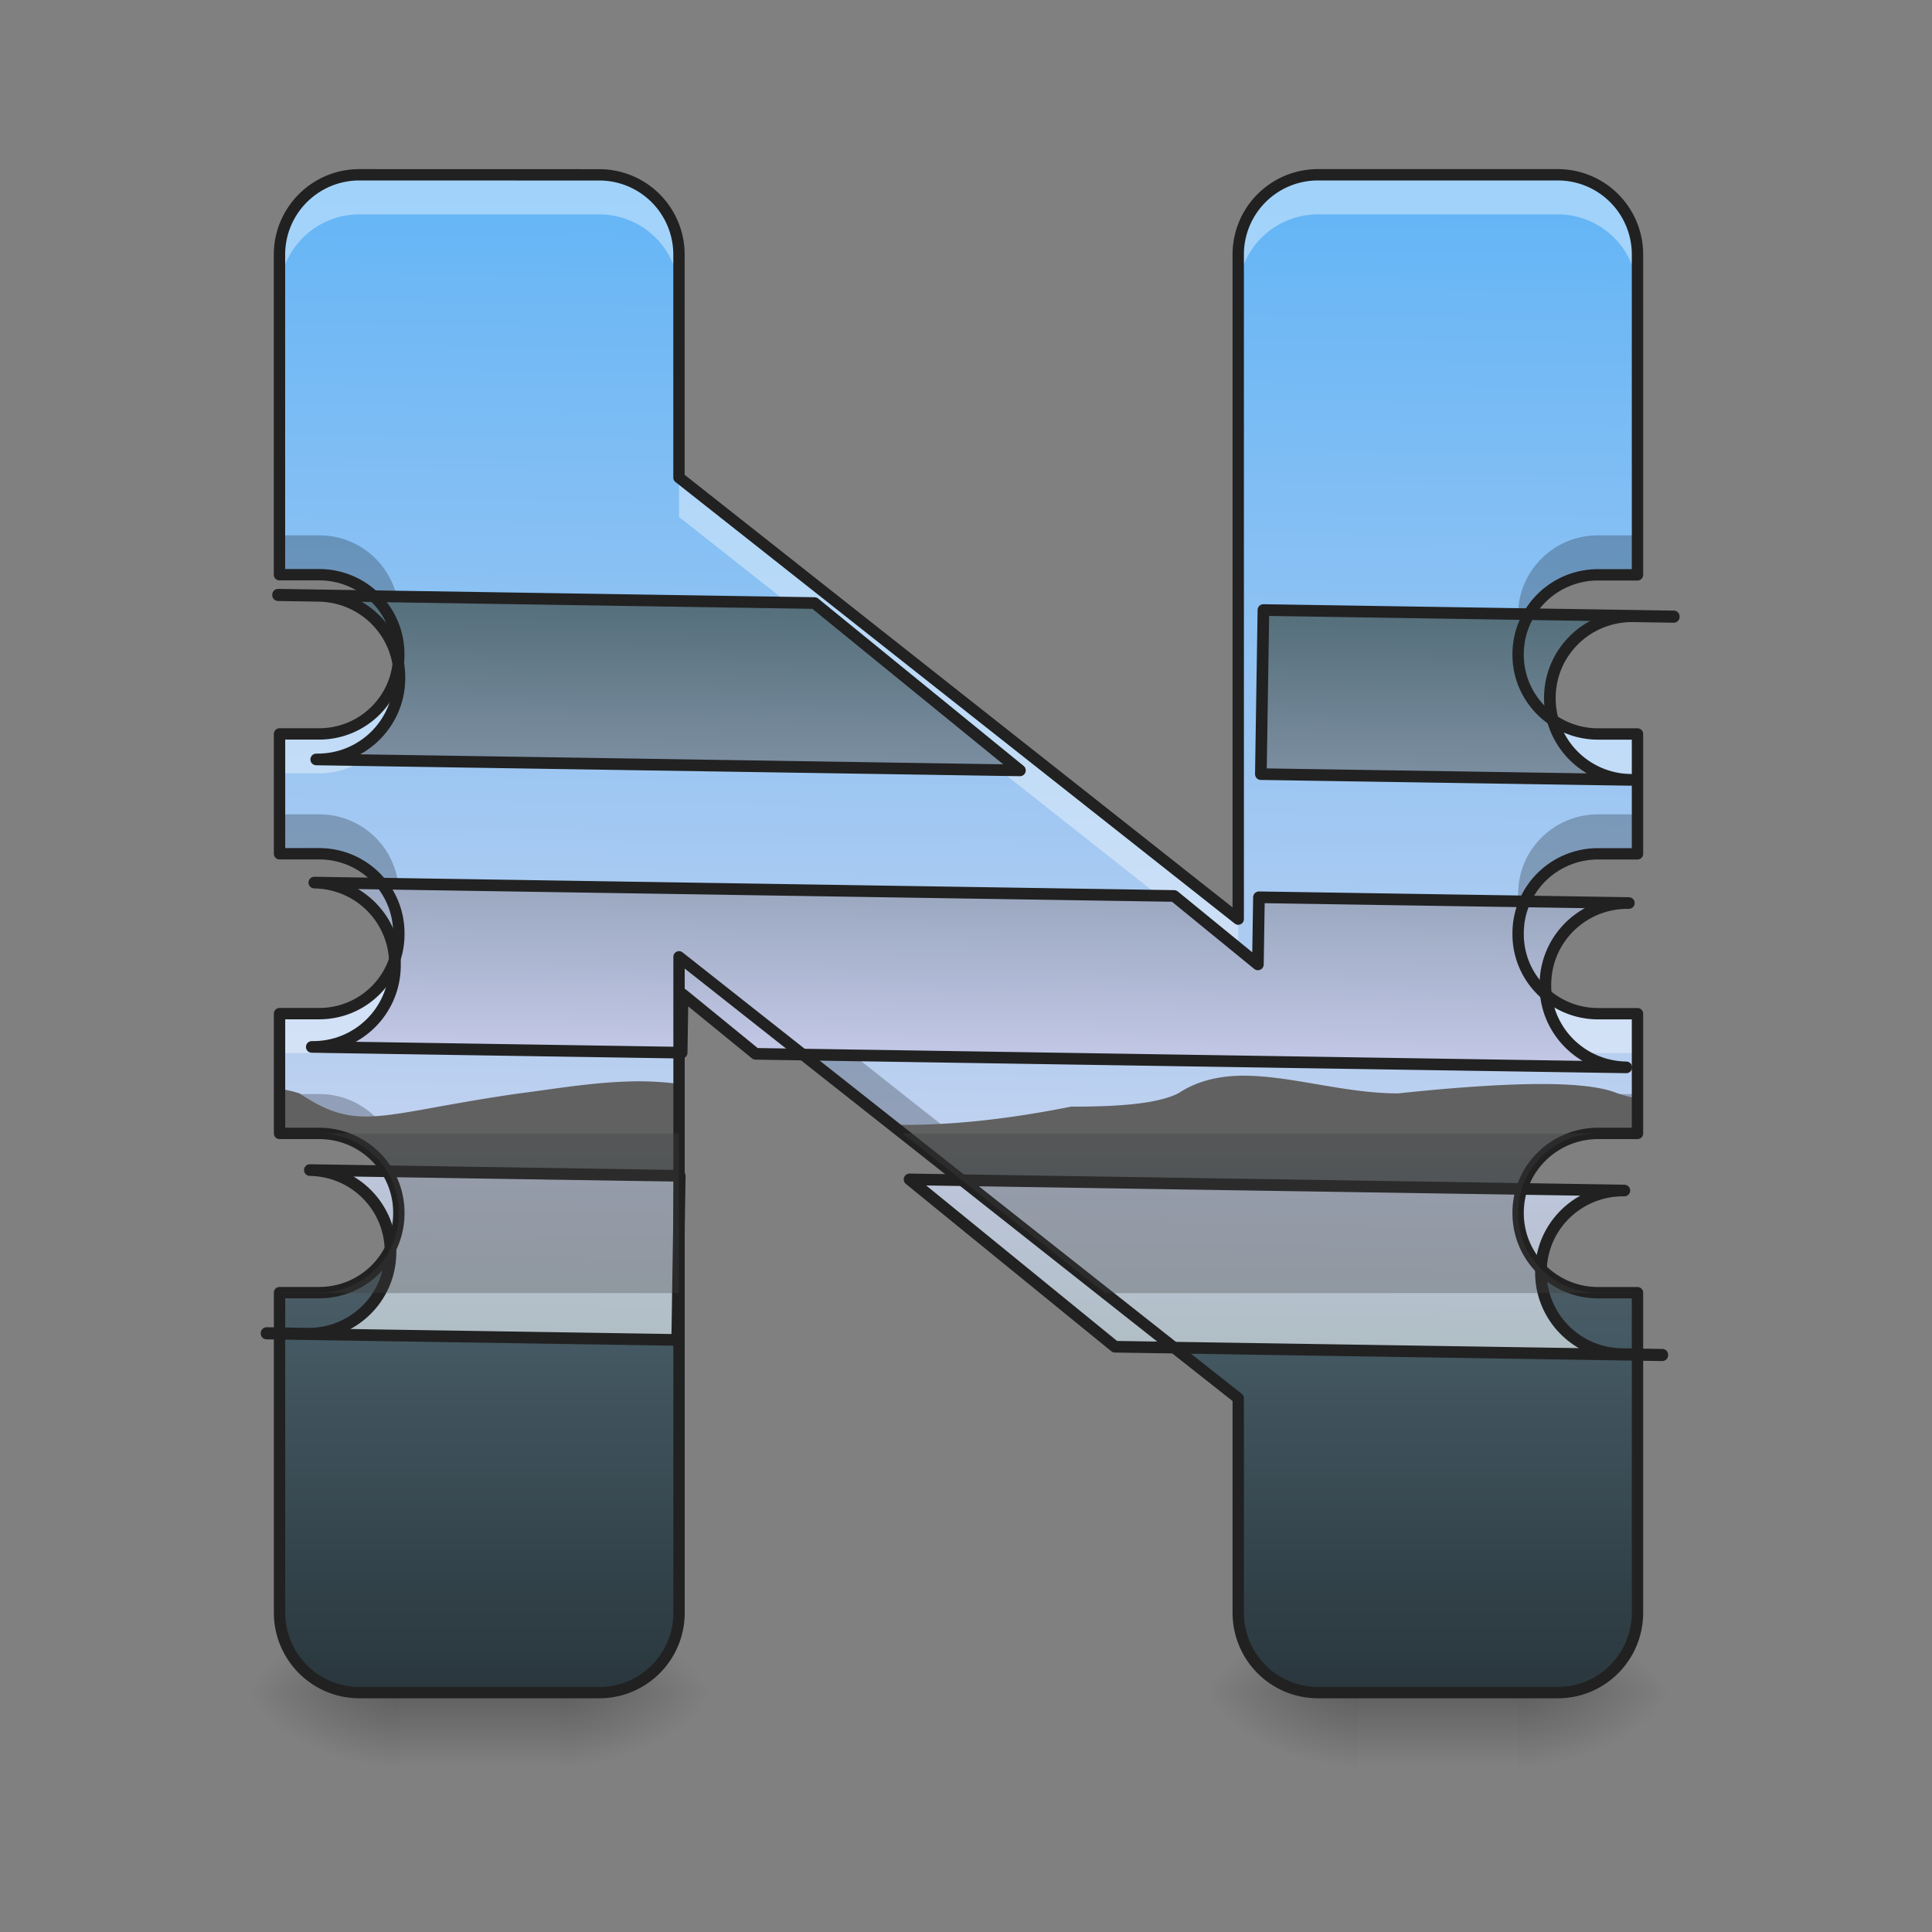 <svg xmlns="http://www.w3.org/2000/svg" width="32pt" height="32pt" viewBox="0 0 32 32"><rect x="0" y="0" width="32" height="32" fill="#808080" stroke="none"/><defs><linearGradient id="a" gradientUnits="userSpaceOnUse" x1="254" y1="233.5" x2="254" y2="254.667" gradientTransform="matrix(.062 0 0 .062 0 13.439)"><stop offset="0" stop-opacity=".275"/><stop offset="1" stop-opacity="0"/></linearGradient><radialGradient id="b" gradientUnits="userSpaceOnUse" cx="450.909" cy="189.579" fx="450.909" fy="189.579" r="21.167" gradientTransform="matrix(0 -.078 -.141 0 35.593 63.595)"><stop offset="0" stop-opacity=".314"/><stop offset=".222" stop-opacity=".275"/><stop offset="1" stop-opacity="0"/></radialGradient><radialGradient id="c" gradientUnits="userSpaceOnUse" cx="450.909" cy="189.579" fx="450.909" fy="189.579" r="21.167" gradientTransform="matrix(0 .078 .141 0 -19.716 -7.527)"><stop offset="0" stop-opacity=".314"/><stop offset=".222" stop-opacity=".275"/><stop offset="1" stop-opacity="0"/></radialGradient><radialGradient id="d" gradientUnits="userSpaceOnUse" cx="450.909" cy="189.579" fx="450.909" fy="189.579" r="21.167" gradientTransform="matrix(0 -.078 .141 0 -19.716 63.595)"><stop offset="0" stop-opacity=".314"/><stop offset=".222" stop-opacity=".275"/><stop offset="1" stop-opacity="0"/></radialGradient><radialGradient id="e" gradientUnits="userSpaceOnUse" cx="450.909" cy="189.579" fx="450.909" fy="189.579" r="21.167" gradientTransform="matrix(0 .078 -.141 0 35.593 -7.527)"><stop offset="0" stop-opacity=".314"/><stop offset=".222" stop-opacity=".275"/><stop offset="1" stop-opacity="0"/></radialGradient><linearGradient id="f" gradientUnits="userSpaceOnUse" x1="254" y1="233.5" x2="254" y2="254.667" gradientTransform="matrix(.062 0 0 .062 15.877 13.439)"><stop offset="0" stop-opacity=".275"/><stop offset="1" stop-opacity="0"/></linearGradient><radialGradient id="g" gradientUnits="userSpaceOnUse" cx="450.909" cy="189.579" fx="450.909" fy="189.579" r="21.167" gradientTransform="matrix(0 -.078 -.141 0 51.47 63.595)"><stop offset="0" stop-opacity=".314"/><stop offset=".222" stop-opacity=".275"/><stop offset="1" stop-opacity="0"/></radialGradient><radialGradient id="h" gradientUnits="userSpaceOnUse" cx="450.909" cy="189.579" fx="450.909" fy="189.579" r="21.167" gradientTransform="matrix(0 .078 .141 0 -3.84 -7.527)"><stop offset="0" stop-opacity=".314"/><stop offset=".222" stop-opacity=".275"/><stop offset="1" stop-opacity="0"/></radialGradient><radialGradient id="i" gradientUnits="userSpaceOnUse" cx="450.909" cy="189.579" fx="450.909" fy="189.579" r="21.167" gradientTransform="matrix(0 -.078 .141 0 -3.84 63.595)"><stop offset="0" stop-opacity=".314"/><stop offset=".222" stop-opacity=".275"/><stop offset="1" stop-opacity="0"/></radialGradient><radialGradient id="j" gradientUnits="userSpaceOnUse" cx="450.909" cy="189.579" fx="450.909" fy="189.579" r="21.167" gradientTransform="matrix(0 .078 -.141 0 51.47 -7.527)"><stop offset="0" stop-opacity=".314"/><stop offset=".222" stop-opacity=".275"/><stop offset="1" stop-opacity="0"/></radialGradient><linearGradient id="k" gradientUnits="userSpaceOnUse" x1="960" y1="175.118" x2="960" y2="1695.118" gradientTransform="rotate(.891) scale(.017)"><stop offset="0" stop-color="#64b5f6"/><stop offset="1" stop-color="#fce4ec"/></linearGradient><linearGradient id="l" gradientUnits="userSpaceOnUse" x1="880" y1="1695.118" x2="880" y2="1095.118" gradientTransform="matrix(.017 0 0 .017 0 0)"><stop offset="0" stop-color="#263238"/><stop offset=".667" stop-color="#455a64"/><stop offset="1" stop-color="#616161"/></linearGradient><linearGradient id="m" gradientUnits="userSpaceOnUse" x1="1040" y1="1295.118" x2="1040" y2="575.118"><stop offset="0" stop-color="#b0bec5"/><stop offset=".375" stop-color="#c5cae9"/><stop offset="1" stop-color="#546e7a"/></linearGradient></defs><path d="M6.613 28.035h2.649v1.32H6.613zm0 0" fill="url(#a)"/><path d="M9.262 28.035h2.644v-1.324H9.262zm0 0" fill="url(#b)"/><path d="M6.613 28.035H3.97v1.32h2.644zm0 0" fill="url(#c)"/><path d="M6.613 28.035H3.97v-1.324h2.644zm0 0" fill="url(#d)"/><path d="M9.262 28.035h2.644v1.32H9.262zm0 0" fill="url(#e)"/><path d="M22.492 28.035h2.645v1.32h-2.645zm0 0" fill="url(#f)"/><path d="M25.137 28.035h2.648v-1.324h-2.648zm0 0" fill="url(#g)"/><path d="M22.492 28.035h-2.648v1.32h2.648zm0 0" fill="url(#h)"/><path d="M22.492 28.035h-2.648v-1.324h2.648zm0 0" fill="url(#i)"/><path d="M25.137 28.035h2.648v1.32h-2.648zm0 0" fill="url(#j)"/><path d="M5.953 2.895c-.73 0-1.324.59-1.324 1.324v5.3h.656c.73 0 1.32.586 1.32 1.317v.008c0 .726-.59 1.312-1.32 1.312H4.63v1.985h.656c.73 0 1.32.586 1.32 1.316v.016c0 .73-.59 1.316-1.32 1.316H4.63v1.984h.656c.73 0 1.32.586 1.32 1.313v.008c0 .73-.59 1.316-1.32 1.316H4.63v5.3c0 .735.594 1.325 1.324 1.325h3.969a1.32 1.32 0 0 0 1.324-1.324V15.848l9.262 7.312v3.55c0 .735.59 1.325 1.324 1.325h3.969c.73 0 1.32-.59 1.32-1.324v-5.3h-.652c-.73 0-1.324-.587-1.324-1.317v-.008c0-.727.593-1.313 1.324-1.313h.652V16.79h-.652c-.73 0-1.324-.586-1.324-1.316v-.016c0-.73.593-1.316 1.324-1.316h.652v-1.985h-.652c-.73 0-1.324-.586-1.324-1.312v-.008c0-.73.593-1.316 1.324-1.316h.652V4.219a1.32 1.32 0 0 0-1.32-1.324h-3.969a1.32 1.32 0 0 0-1.324 1.324v11.004L11.246 7.91V4.22a1.32 1.32 0 0 0-1.324-1.324zm0 0" fill="url(#k)"/><path d="M4.629 8.867v.653h.656c.621 0 1.137.421 1.281.992.028-.102.04-.211.04-.32v-.012c0-.727-.59-1.313-1.32-1.313zm21.84 0c-.73 0-1.324.586-1.324 1.313v.011c0 .11.015.22.043.32.144-.57.66-.991 1.28-.991h.653v-.653zm-21.84 4.621v.653h.656c.621 0 1.14.425 1.281.996.028-.102.04-.207.04-.317v-.015c0-.73-.59-1.317-1.32-1.317zm21.84 0c-.73 0-1.324.586-1.324 1.317v.015c0 .11.015.215.039.317.144-.57.664-.996 1.285-.996h.652v-.653zm-15.223 1.707v.653l9.262 7.312v-.652zM4.63 18.121v.652h.656c.621 0 1.137.422 1.281.993.028-.106.04-.211.04-.325v-.007c0-.727-.59-1.313-1.32-1.313zm21.84 0c-.73 0-1.324.586-1.324 1.313v.007c0 .114.015.22.043.325.144-.57.66-.993 1.28-.993h.653v-.652zM4.629 26.06v.652c0 .734.594 1.324 1.324 1.324h3.969a1.32 1.32 0 0 0 1.324-1.324v-.652c0 .73-.59 1.32-1.324 1.32H5.953c-.73 0-1.324-.59-1.324-1.32zm15.879 0v.652c0 .734.59 1.324 1.324 1.324h3.969c.73 0 1.32-.59 1.32-1.324v-.652c0 .73-.59 1.32-1.32 1.32h-3.969a1.32 1.32 0 0 1-1.324-1.32zm0 0" fill-opacity=".235"/><path d="M5.953 2.895c-.73 0-1.324.59-1.324 1.324v.652c0-.73.594-1.32 1.324-1.32h3.969c.734 0 1.324.59 1.324 1.32V4.22a1.32 1.32 0 0 0-1.324-1.324zm15.879 0a1.32 1.32 0 0 0-1.324 1.324v.652c0-.73.59-1.32 1.324-1.32h3.969c.73 0 1.32.59 1.32 1.32V4.22a1.32 1.32 0 0 0-1.32-1.324zM11.246 7.91v.652l9.262 7.313v-.652zm-4.68 3.254c-.144.574-.66.992-1.28.992h-.657v.653h.656c.73 0 1.32-.586 1.32-1.313v-.008c0-.113-.011-.218-.039-.324zm18.621 0c-.027.106-.042.211-.042.324v.008c0 .727.593 1.313 1.324 1.313h.652v-.653h-.652a1.313 1.313 0 0 1-1.282-.992zm-18.62 4.629c-.141.57-.66.996-1.282.996H4.63v.652h.656c.73 0 1.32-.586 1.32-1.316v-.016c0-.109-.011-.214-.039-.316zm18.617 0c-.024.102-.04.207-.04.316v.016c0 .73.594 1.316 1.325 1.316h.652v-.652h-.652c-.621 0-1.14-.426-1.285-.996zM6.566 20.418c-.144.57-.66.992-1.28.992h-.657v.652h.656c.73 0 1.32-.585 1.32-1.312v-.012c0-.11-.011-.218-.039-.32zm18.622 0c-.028.102-.043.21-.043.32v.012c0 .727.593 1.313 1.324 1.313h.652v-.653h-.652a1.318 1.318 0 0 1-1.282-.992zm0 0" fill="#fff" fill-opacity=".392"/><path d="M20.586 17.816c-.383.004-.746.079-1.07.293-.332.168-.961.223-1.774.22-1.031.206-2.015.32-2.976.3l5.742 4.531v3.55c0 .735.59 1.325 1.324 1.325h3.969c.73 0 1.32-.59 1.32-1.324v-5.3h-.652c-.73 0-1.324-.587-1.324-1.317v-.008c0-.727.593-1.313 1.324-1.313h.652V18.2a4.175 4.175 0 0 1-.328-.09c-.582-.246-2.07-.164-3.64 0-.887 0-1.778-.297-2.567-.293zm-9.957.094c-.715-.004-1.43.125-2.027.2-2.317.331-2.649.663-3.641 0a1.941 1.941 0 0 0-.332-.075v.738h.656c.73 0 1.32.586 1.32 1.313v.008c0 .73-.59 1.316-1.32 1.316H4.63v5.3c0 .735.594 1.325 1.324 1.325h3.969a1.32 1.32 0 0 0 1.324-1.324v-8.758a5.399 5.399 0 0 0-.617-.043zm0 0" fill="url(#l)"/><path d="M279.895 575.142v.472h39.68c44.17 0 79.836 35.43 79.836 79.6v.471c0 43.933-35.666 79.363-79.835 79.363h685.682L802.601 575.142zm960.144 0v159.906h360.438c-44.169 0-80.07-35.43-80.07-79.363v-.472c0-44.169 35.901-79.599 80.07-79.599h39.445v-.472zM319.576 855.037c44.169 0 79.835 35.43 79.835 79.598v.945c0 44.169-35.666 79.599-79.835 79.599h360.438v-56.924l72.04 56.924h848.423c-44.169 0-80.07-35.43-80.07-79.599v-.945c0-44.169 35.901-79.598 80.07-79.598H1240.04v65.426l-82.67-65.426zm0 280.13c44.169 0 79.835 35.43 79.835 79.363v.472c0 44.17-35.666 79.599-79.835 79.599h-39.681v.472h400.119v-159.906zm584.353 0l202.658 159.906h533.335v-.472h-39.445c-44.169 0-80.07-35.43-80.07-79.599v-.472c0-43.933 35.901-79.363 80.07-79.363zm0 0" transform="rotate(.891) scale(.017)" fill="url(#m)" stroke-width="11.339" stroke-linecap="round" stroke-linejoin="round" stroke="#212121"/><path d="M5.953 2.895c-.73 0-1.324.59-1.324 1.324v5.3h.656c.73 0 1.32.586 1.32 1.317v.008c0 .726-.59 1.312-1.32 1.312H4.63v1.985h.656c.73 0 1.32.586 1.32 1.316v.016c0 .73-.59 1.316-1.32 1.316H4.63v1.984h.656c.73 0 1.32.586 1.32 1.313v.008c0 .73-.59 1.316-1.32 1.316H4.63v5.3c0 .735.594 1.325 1.324 1.325h3.969a1.32 1.32 0 0 0 1.324-1.324V15.848l9.262 7.312v3.55c0 .735.59 1.325 1.324 1.325h3.969c.73 0 1.32-.59 1.32-1.324v-5.3h-.652c-.73 0-1.325-.587-1.325-1.317v-.008c0-.727.594-1.313 1.325-1.313h.652V16.79h-.652c-.73 0-1.325-.586-1.325-1.316v-.016c0-.73.594-1.316 1.325-1.316h.652v-1.985h-.652c-.73 0-1.325-.586-1.325-1.312v-.008c0-.73.594-1.316 1.325-1.316h.652V4.219a1.32 1.32 0 0 0-1.32-1.324h-3.969a1.32 1.32 0 0 0-1.324 1.324v11.004L11.246 7.91V4.22a1.32 1.32 0 0 0-1.324-1.324zm0 0" fill="none" stroke-width=".188" stroke-linecap="round" stroke-linejoin="round" stroke="#212121"/><path d="M5.285 18.773c.73 0 1.32.586 1.32 1.313v.008c0 .73-.59 1.316-1.32 1.316H4.63v.008h6.617v-2.645zm9.664 0l3.352 2.645h8.82v-.008h-.652c-.73 0-1.324-.586-1.324-1.316v-.008c0-.727.593-1.313 1.324-1.313zm0 0" fill="#424242" fill-opacity=".314"/></svg>